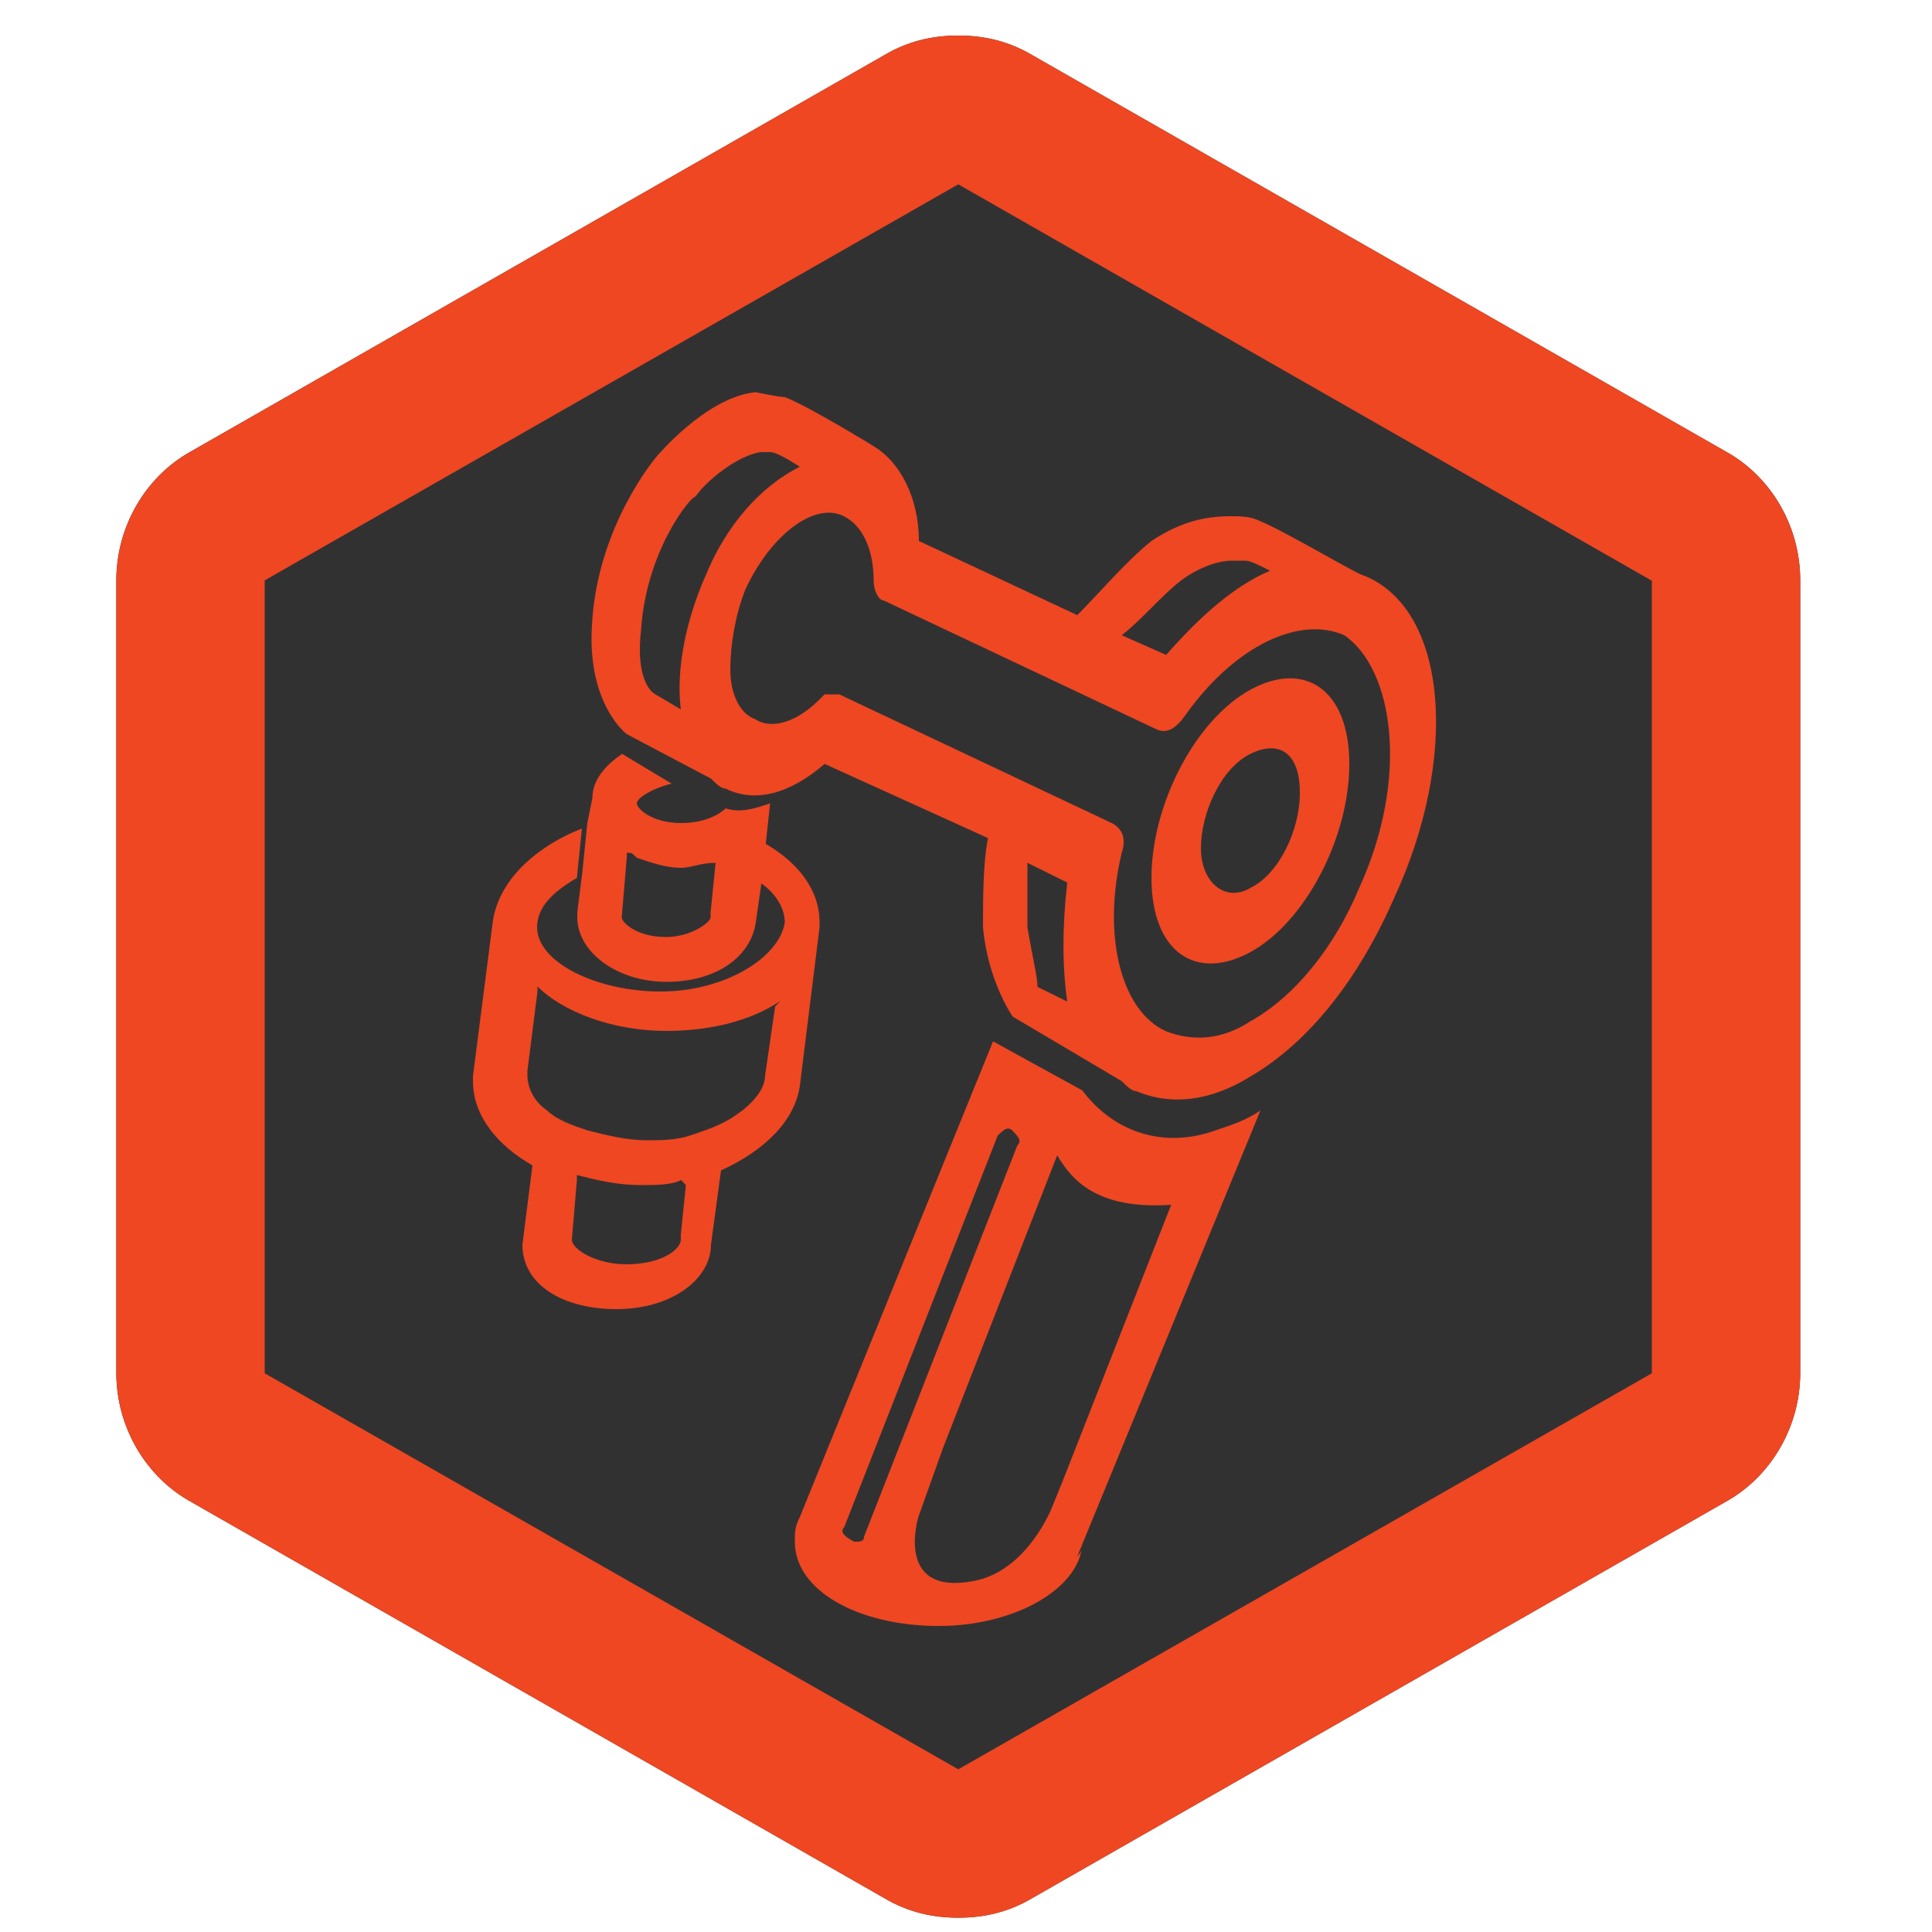 <?xml version="1.0" encoding="utf-8"?>
<!-- Generator: Adobe Illustrator 18.1.1, SVG Export Plug-In . SVG Version: 6.00 Build 0)  -->
<svg version="1.1" id="Layer_1" xmlns="http://www.w3.org/2000/svg" xmlns:xlink="http://www.w3.org/1999/xlink" x="0px" y="0px"
	 viewBox="0 0 500 500" enable-background="new 0 0 500 500" xml:space="preserve">
<path fill="#323132" d="M446.7,116.9L267.2,14.3c-6.4-3.8-12.8-5.1-19.2-5.1s-12.8,1.3-19.2,5.1L49.3,116.9
	c-11.5,6.4-19.2,19.2-19.2,33.3v205.1c0,14.1,7.7,26.9,19.2,33.3l179.5,102.6c6.4,3.8,12.8,5.1,19.2,5.1s12.8-1.3,19.2-5.1
	l179.5-102.6c11.5-6.4,19.2-19.2,19.2-33.3V150.2C465.9,136.1,458.3,123.3,446.7,116.9z"/>
<g id="Layer_3" display="none">
	<path display="inline" fill="#3878FF" d="M323.6,150.2c-11.5-5.1-28.2,2.6-41,19.2l-52.6-24.4c0-9-3.8-16.7-10.3-19.2
		c-10.3-6.4-26.9,6.4-34.6,25.6c-5.1,9-6.4,19.2-5.1,26.9c1.3,9,3.8,14.1,9,16.7c6.4,2.6,12.8,1.3,20.5-5.1l52.6,24.4
		c-3.8,21.8,1.3,39.7,14.1,44.9c6.4,3.8,15.4,2.6,24.4-2.6c11.5-6.4,23.1-20.5,30.8-37.2C344.2,188.7,341.6,157.9,323.6,150.2z
		 M322.4,215.6c-5.1,12.8-14.1,23.1-23.1,28.2c-6.4,3.8-12.8,3.8-17.9,2.6c-9-5.1-12.8-19.2-9-37.2c1.3-2.6,0-5.1-1.3-6.4
		l-57.7-26.9c-1.3,0-2.6,0-2.6,0l-1.3,1.3c-5.1,5.1-10.3,6.4-14.1,5.1c-2.6-1.3-5.1-5.1-5.1-10.3s0-11.5,2.6-16.7
		c5.1-11.5,15.4-19.2,21.8-15.4c3.8,1.3,6.4,7.7,6.4,14.1c0,2.6,0,3.8,1.3,5.1l57.7,26.9c1.3,1.3,3.8,0,6.4-2.6
		c10.3-14.1,24.4-21.8,33.3-16.7C330.1,170.8,332.6,193.8,322.4,215.6z"/>
	<path display="inline" fill="#3878FF" d="M299.3,177.2c-11.5,6.4-20.5,24.4-20.5,39.7s9,21.8,20.5,15.4
		c11.5-6.4,20.5-24.4,20.5-39.7S310.8,170.8,299.3,177.2z M299.3,218.2c-6.4,3.8-10.3,0-10.3-7.7s5.1-16.7,10.3-20.5
		c6.4-3.8,10.3,0,10.3,7.7C310.8,206.7,305.7,215.6,299.3,218.2z"/>
</g>
<g id="Layer_2">
</g>
<g id="Layer_1_1_">
	<g>
		<g>
			<g>
				<path fill="none" stroke="#3878FF" stroke-width="3" stroke-linejoin="round" stroke-miterlimit="10" d="M427.5,143.8"/>
			</g>
		</g>
		<g>
			<g>
				<g>
					<path fill="#EE4722" d="M248,47.7l179.5,102.6v205.1L248,457.9L68.5,355.4V150.2L248,47.7 M248,9.2c-6.4,0-12.8,1.3-19.2,5.1
						L49.3,116.9c-11.5,6.4-19.2,19.2-19.2,33.3v205.1c0,14.1,7.7,26.9,19.2,33.3l179.5,102.6c6.4,3.8,12.8,5.1,19.2,5.1
						c6.4,0,12.8-1.3,19.2-5.1l179.5-102.6c11.5-6.4,19.2-19.2,19.2-33.3V150.2c0-14.1-7.7-26.9-19.2-33.3L267.2,14.3
						C260.8,10.5,254.4,9.2,248,9.2L248,9.2z"/>
				</g>
			</g>
		</g>
		<path fill="#EE4722" d="M282.6,360.5L282.6,360.5C281.3,361.8,281.3,361.8,282.6,360.5z"/>
		<path fill="none" d="M201.8,120.8c-2.6-1.3-6.4-2.6-7.7-3.8c0,0-1.3,0-2.6,0c-6.4,1.3-14.1,9-16.7,11.5c0,0-11.5,14.1-14.1,34.6
			c-1.3,10.3,2.6,15.4,3.8,16.7l6.4,5.1l0,0c-1.3-10.3,1.3-23.1,6.4-34.6C183.9,137.4,192.9,127.2,201.8,120.8z"/>
		<path fill="none" d="M162.1,218.2L162.1,218.2L162.1,218.2c0,1.3,1.3,1.3,2.6,1.3C163.4,218.2,163.4,218.2,162.1,218.2z"/>
		<path fill="none" d="M185.2,219.5L185.2,219.5L185.2,219.5L185.2,219.5z"/>
		<path fill="none" d="M140.3,234.9c0,9,14.1,16.7,32.1,16.7c16.7,0,30.8-7.7,30.8-16.7v-1.3c0-3.8-2.6-7.7-6.4-10.3l-1.3,11.5l0,0
			c0,9-10.3,15.4-23.1,15.4c-12.8,0-23.1-7.7-23.1-16.7c0,0,0,0,0-1.3l0,0l1.3-10.3C144.2,225.9,140.3,231,140.3,234.9z"/>
		<path fill="none" d="M176.2,220.8c-3.8,0-7.7-1.3-11.5-2.6c-1.3,0-1.3,0-2.6,0l-2.6,14.1l0,0l0,0c0,1.3,5.1,5.1,11.5,5.1
			c7.7,0,11.5-3.8,11.5-5.1V231l0,0l1.3-12.8l0,0h-1.3C181.3,220.8,178.8,220.8,176.2,220.8z"/>
		<path fill="#3878FF" d="M159.5,233.6L159.5,233.6L159.5,233.6z"/>
		<path fill="#3878FF" d="M159.5,233.6L159.5,233.6L159.5,233.6z"/>
		<path fill="none" d="M150.6,300.2v1.3l-1.3,15.4l0,0l0,0l0,0c0,2.6,5.1,6.4,14.1,6.4c7.7,0,14.1-3.8,14.1-6.4c0,0,0,0,0-1.3l0,0
			l0,0v-1.3v1.3l0,0l1.3-12.8v-2.6c-3.8,0-6.4,1.3-10.3,1.3C160.8,302.8,155.7,301.5,150.6,300.2z"/>
		<polygon fill="#3878FF" points="148,318.2 148,318.2 148,316.9 		"/>
		<path fill="#3878FF" d="M148,316.9L148,316.9L148,316.9z"/>
		<path fill="#3878FF" d="M174.9,316.9L174.9,316.9L174.9,316.9z"/>
		<path fill="#3878FF" d="M174.9,316.9L174.9,316.9C176.2,315.6,176.2,315.6,174.9,316.9z"/>
		<path fill="none" d="M137.7,252.8L137.7,252.8l-2.6,20.5v1.3l0,0c0,3.8,2.6,6.4,5.1,9s6.4,3.8,10.3,5.1c5.1,1.3,10.3,2.6,15.4,2.6
			c3.8,0,7.7,0,11.5-1.3c3.8-1.3,9-2.6,11.5-5.1c3.8-2.6,7.7-6.4,7.7-10.3l0,0l0,0l2.6-17.9v-1.3c-7.7,5.1-17.9,7.7-29.5,7.7
			S145.4,259.2,137.7,252.8z"/>
		<path fill="#3878FF" d="M135.2,274.6L135.2,274.6L135.2,274.6L135.2,274.6z"/>
		<path fill="#3878FF" d="M135.2,274.6L135.2,274.6L135.2,274.6z"/>
		<path fill="#EE4722" d="M148,316.9L148,316.9L148,316.9z"/>
		<path fill="none" d="M300.6,182.3c-7.7,3.8-12.8,15.4-12.8,24.4c0,9,6.4,14.1,12.8,10.3c7.7-3.8,12.8-15.4,12.8-24.4
			S308.3,178.5,300.6,182.3z"/>
		<path fill="#EE4722" d="M323.6,246.4c-14.1,7.7-25.6,0-25.6-19.2s11.5-41,25.6-48.7s25.6,0,25.6,19.2S337.7,238.7,323.6,246.4z
			 M323.6,195.1c-7.7,3.8-12.8,15.4-12.8,24.4c0,9,6.4,14.1,12.8,10.3c7.7-3.8,12.8-15.4,12.8-24.4
			C336.5,195.1,331.3,191.3,323.6,195.1z"/>
		<g>
			<path fill="#EE4722" d="M203.1,238.7L203.1,238.7c-1.3,9-15.4,17.9-32.1,17.9S139,249,139,240c0-5.1,3.8-9,10.3-12.8l1.3-12.8
				c-12.8,5.1-21.8,14.1-23.1,24.4l0,0l-5.1,39.7l0,0c0,0,0,0,0,1.3c0,9,6.4,16.7,15.4,21.8l-2.6,20.5l0,0l0,0
				c0,10.3,10.3,16.7,24.4,16.7c14.1,0,24.4-7.7,24.4-16.7l0,0l2.6-19.2C198,297.7,205.7,290,207,281l5.1-41l0,0c0,0,0,0,0-1.3
				c0-9-6.4-16.7-16.7-21.8l1.3,11.5C200.6,231,203.1,234.9,203.1,238.7z M177.5,306.7l-1.3,12.8v1.3c0,2.6-5.1,6.4-14.1,6.4
				c-7.7,0-14.1-3.8-14.1-6.4l0,0l0,0l0,0l0,0l1.3-15.4v-1.3c5.1,1.3,10.3,2.6,16.7,2.6c3.8,0,7.7,0,10.3-1.3L177.5,306.7z
				 M200.6,260.5l-2.6,17.9l0,0l0,0c0,3.8-3.8,7.7-7.7,10.3c-3.8,2.6-7.7,3.8-11.5,5.1c-3.8,1.3-7.7,1.3-11.5,1.3
				c-5.1,0-10.3-1.3-15.4-2.6c-3.8-1.3-7.7-2.6-10.3-5.1c-3.8-2.6-5.1-6.4-5.1-9l0,0l0,0l0,0c0,0,0,0,0-1.3l2.6-20.5v-1.3
				c6.4,6.4,19.2,11.5,33.3,11.5c11.5,0,21.8-2.6,29.5-7.7L200.6,260.5z"/>
			<path fill="#EE4722" d="M199.3,207.9L199.3,207.9c-3.8,1.3-7.7,2.6-11.5,1.3c-1.3,1.3-5.1,3.8-11.5,3.8c-7.7,0-11.5-3.8-11.5-5.1
				c0-1.3,3.8-3.8,9-5.1l-12.8-7.7c-3.8,2.6-7.7,6.4-7.7,11.5l0,0l-1.3,6.4l-1.3,12.8l-1.3,10.3l0,0c0,0,0,0,0,1.3
				c0,9,10.3,16.7,23.1,16.7s21.8-6.4,23.1-15.4l0,0l1.3-9l1.3-11.5L199.3,207.9L199.3,207.9L199.3,207.9z M185.2,223.3L185.2,223.3
				l-1.3,12.8l0,0v1.3c0,1.3-5.1,5.1-11.5,5.1c-7.7,0-11.5-3.8-11.5-5.1l0,0l0,0l0,0l0,0l1.3-15.4l0,0v-1.3c1.3,0,1.3,0,2.6,1.3
				c3.8,1.3,7.7,2.6,11.5,2.6C178.8,224.6,181.3,223.3,185.2,223.3L185.2,223.3L185.2,223.3z"/>
			<path fill="#EE4722" d="M353.1,149C353.1,149,353.1,147.7,353.1,149L353.1,149c-1.3,0-20.5-11.5-26.9-14.1
				c-2.6-1.3-5.1-1.3-7.7-1.3c-6.4,0-12.8,1.3-20.5,6.4c-6.4,5.1-14.1,14.1-19.2,19.2l-41-19.2c0-11.5-5.1-20.5-11.5-24.4l0,0
				c0,0-16.7-10.3-23.1-12.8c-1.3,0-7.7-1.3-7.7-1.3c-12.8,1.3-25.6,16.7-25.6,16.7s-15.4,17.9-16.7,43.6c-1.3,20.5,9,28.2,9,28.2
				l21.8,11.5l0,0c1.3,1.3,2.6,2.6,3.8,2.6c7.7,3.8,16.7,1.3,25.6-6.4l42.3,19.2c-1.3,6.4-1.3,15.4-1.3,23.1
				c1.3,14.1,7.7,23.1,7.7,23.1l28.2,16.7c1.3,1.3,2.6,2.6,3.8,2.6c9,3.8,19.2,2.6,29.5-3.8c15.4-9,28.2-25.6,37.2-46.2
				C377.5,196.4,374.9,157.9,353.1,149z M305.7,150.2c5.1-3.8,10.3-5.1,12.8-5.1s3.8,0,3.8,0c1.3,0,3.8,1.3,6.4,2.6
				c-9,3.8-17.9,11.5-26.9,21.8l-11.5-5.1C295.4,160.5,300.6,154.1,305.7,150.2z M165.9,163.1c1.3-20.5,12.8-34.6,14.1-34.6
				c2.6-3.8,10.3-10.3,16.7-11.5c1.3,0,2.6,0,2.6,0c1.3,0,3.8,1.3,7.7,3.8c-10.3,5.1-19.2,15.4-24.4,28.2
				c-5.1,11.5-7.7,24.4-6.4,34.6l0,0l-6.4-3.8C167.2,178.5,164.7,173.3,165.9,163.1z M265.9,240c0-5.1,0-11.5,0-16.7l10.3,5.1
				c-1.3,11.5-1.3,21.8,0,30.8l-7.7-3.8C268.5,252.8,267.2,247.7,265.9,240z M351.8,229.7c-6.4,15.4-16.7,28.2-28.2,34.6
				c-7.7,5.1-15.4,5.1-21.8,2.6c-11.5-5.1-16.7-24.4-11.5-46.2c1.3-3.8,0-6.4-2.6-7.7l-70.5-33.3c-1.3,0-2.6,0-3.8,0l-1.3,1.3
				c-6.4,6.4-12.8,7.7-16.7,5.1c-3.8-1.3-6.4-6.4-6.4-12.8c0-6.4,1.3-14.1,3.8-20.5c6.4-14.1,17.9-23.1,25.6-19.2
				c5.1,2.6,7.7,9,7.7,16.7c0,2.6,1.3,5.1,2.6,5.1l70.5,33.3c2.6,1.3,5.1,0,7.7-3.8c12.8-17.9,29.5-25.6,41-20.5
				C360.8,173.3,364.7,201.5,351.8,229.7z"/>
			<path fill="#EE4722" d="M326.2,287.4L326.2,287.4c-3.8,2.6-7.7,3.8-11.5,5.1c-14.1,5.1-26.9,0-34.6-10.3L257,269.5l-50,123.1l0,0
				c-1.3,2.6-1.3,3.8-1.3,6.4c0,12.8,16.7,21.8,37.2,21.8s37.2-10.3,37.2-21.8c0,1.3,0,2.6-1.3,3.8L326.2,287.4z M221.1,399
				L221.1,399c-2.6-1.3-3.8-2.6-2.6-3.8l39.7-101.3c1.3-1.3,2.6-2.6,3.8-1.3c1.3,1.3,2.6,2.6,1.3,3.8l-39.7,101.3
				C223.6,399,222.4,399,221.1,399z M274.9,383.6l-2.6,6.4c0,0-6.4,16.7-20.5,19.2c-20.5,3.8-14.1-16.7-14.1-16.7l6.4-17.9
				l29.5-75.6c3.8,6.4,10.3,14.1,29.5,12.8L274.9,383.6z"/>
		</g>
	</g>
</g>
</svg>
